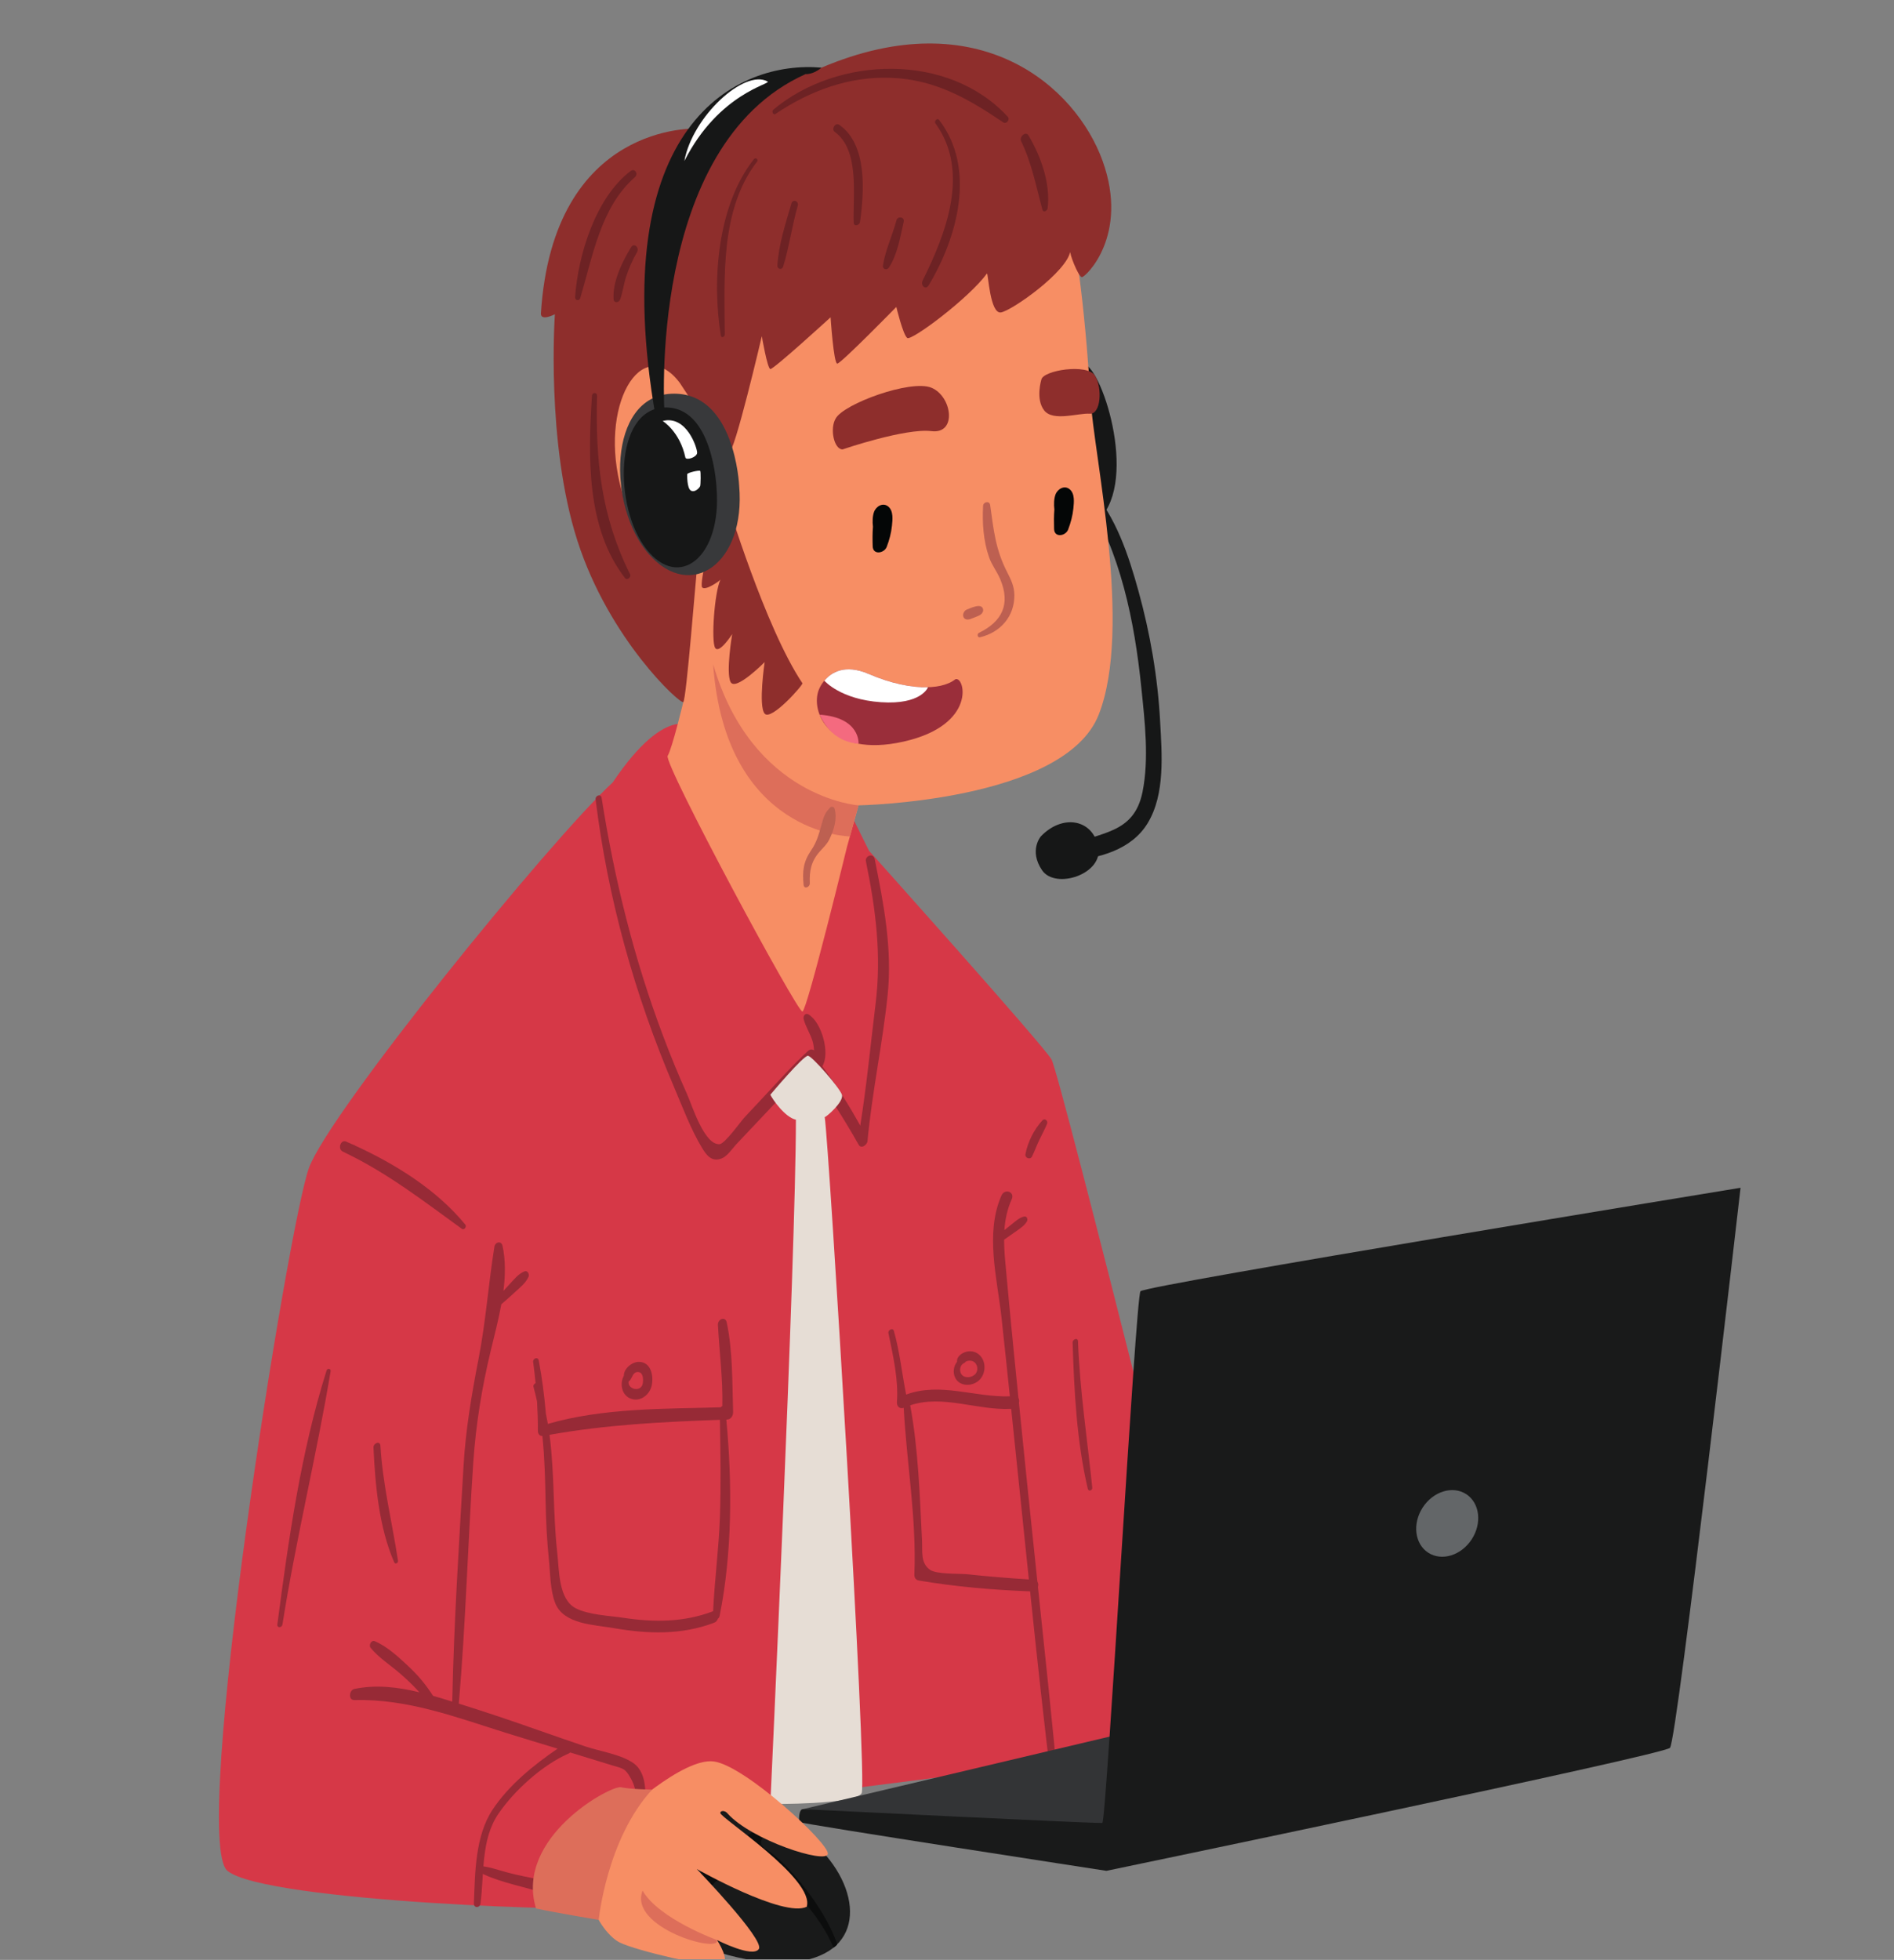 <svg xmlns="http://www.w3.org/2000/svg" xmlns:xlink="http://www.w3.org/1999/xlink" width="990" zoomAndPan="magnify" viewBox="0 0 742.5 768" height="1024" preserveAspectRatio="xMidYMid meet" version="1.0"><rect x="0" y="0" width="742.5" height="768" fill="#808080" stroke="none"/><defs><clipPath id="ae9ed7a732"><path d="M 313 465 L 682.5 465 L 682.5 734 L 313 734 Z M 313 465 " clip-rule="nonzero"/></clipPath><clipPath id="3bb8d31892"><path d="M 257 706 L 334 706 L 334 767.742 L 257 767.742 Z M 257 706 " clip-rule="nonzero"/></clipPath><clipPath id="2fd9617343"><path d="M 230 690 L 325 690 L 325 767.742 L 230 767.742 Z M 230 690 " clip-rule="nonzero"/></clipPath></defs><path fill="#d63847" d="M 273.359 285.742 C 272.645 285.129 261.91 274.395 240.195 306.602 C 215.383 329.504 129.25 435.66 121.137 457.609 C 113.027 479.559 74.375 720.891 89.168 733.102 C 103.961 745.32 236.617 749.613 240.914 747.227 C 245.207 744.844 271.988 710.012 271.719 709.055 C 271.453 708.102 480.457 683.293 479.984 680.43 C 479.504 677.566 415.562 420.871 412.223 415.145 C 408.879 409.422 340.648 333.332 340.648 333.332 L 328.938 309.699 L 273.359 285.742 " fill-opacity="1" fill-rule="nonzero"/><path fill="#972a36" d="M 211.23 736.453 C 207.113 735.586 203.062 734.875 198.984 733.77 C 195.414 732.801 191.848 731.527 188.156 731.176 C 187.188 731.086 186.465 732.836 187.379 733.344 C 193.91 736.949 202.57 738.715 209.691 740.75 C 212.191 741.461 213.648 736.965 211.23 736.453 " fill-opacity="1" fill-rule="nonzero"/><path fill="#972a36" d="M 248.469 691.012 C 243.734 687.512 234.938 686.215 229.34 684.312 C 223.035 682.172 216.75 679.992 210.469 677.785 C 200.344 674.227 190.133 670.773 179.867 667.582 C 182.59 636.152 183.402 604.508 185.543 573.035 C 186.559 558.145 188.902 543.762 192.391 529.25 C 193.77 523.531 195.402 517.348 196.539 511.086 C 198.387 509.477 200.242 507.887 202.031 506.207 C 203.941 504.418 206.121 502.75 207.203 500.316 C 207.617 499.383 206.852 497.711 205.637 498.184 C 203.219 499.121 201.582 501.32 199.828 503.152 C 198.984 504.039 198.168 504.945 197.352 505.855 C 198.117 499.828 198.227 493.824 197 488.18 C 196.543 486.078 194.117 486.656 193.816 488.551 C 191.469 503.184 190.453 517.852 187.602 532.492 C 184.871 546.523 182.543 560.309 181.711 574.609 C 179.93 605.238 177.934 636.105 177.293 666.789 C 175.785 666.328 174.277 665.852 172.766 665.402 C 171.77 665.105 170.77 664.82 169.766 664.535 C 167.051 660.27 163.891 656.465 160.168 652.996 C 156.273 649.367 151.852 645.203 146.914 643.105 C 145.562 642.531 144.461 644.676 145.266 645.676 C 148.402 649.547 152.891 652.375 156.652 655.617 C 159.383 657.969 161.992 660.469 164.418 663.129 C 156.023 661.105 147.391 660.035 138.871 661.844 C 136.871 662.27 136.465 666.246 138.871 666.184 C 159.922 665.672 178.621 672.859 198.441 679.07 C 205.141 681.168 211.867 683.188 218.59 685.223 C 209.078 691.738 199.461 699.543 193.113 709.117 C 186.246 719.484 186.262 733.855 185.77 745.836 C 185.691 747.785 188.129 747.727 188.367 745.918 C 189.879 734.234 188.477 720.965 195.332 710.832 C 201.562 701.621 212.797 691.52 222.898 687.148 C 223.145 687.039 223.34 686.891 223.504 686.715 C 224.418 686.996 225.336 687.27 226.25 687.551 C 230.879 688.98 235.508 690.414 240.145 691.82 C 244.254 693.07 245.031 692.801 247.32 696.926 C 249.914 701.594 249.473 705.633 249.039 710.887 C 248.828 713.488 252.285 713.414 252.508 710.992 C 253.098 704.617 254.207 695.254 248.469 691.012 " fill-opacity="1" fill-rule="nonzero"/><path fill="#972a36" d="M 342.91 336.648 C 342.402 334.109 339.008 335.301 339.469 337.559 C 343.324 356.332 345.613 374.203 343.25 393.379 C 341.301 409.184 339.766 425.316 337.242 441.086 C 332.785 433.035 327.879 425.211 322.371 417.836 C 322.383 417.82 322.398 417.816 322.41 417.797 C 325.5 412.613 322.102 400.531 316.93 397.504 C 315.703 396.777 314.77 398.184 315.051 399.316 C 315.828 402.465 317.824 405.23 318.668 408.418 C 318.934 409.422 319.055 410.504 319.141 411.602 C 318.48 411.141 317.586 411.062 316.754 411.832 C 310.605 417.508 305.016 423.805 299.293 429.91 C 296.82 432.535 294.363 435.164 291.91 437.801 C 290.352 439.477 284.18 448.219 282.09 448.355 C 276.059 448.75 271.285 433.066 269.387 428.852 C 266.059 421.449 262.973 413.93 260.102 406.34 C 248.641 376.062 240.848 344.617 235.855 312.648 C 235.582 310.883 233.301 311.719 233.492 313.273 C 238.266 352.062 248.832 389.93 264.191 425.855 C 267.609 433.844 270.805 442.57 275.328 450 C 277.176 453.02 279.211 455.402 282.945 453.93 C 285.195 453.047 287.07 450.062 288.652 448.395 C 292.355 444.469 296.074 440.559 299.77 436.621 C 305.633 430.387 311.629 424.23 317.191 417.715 C 323.965 427.848 330.648 437.934 336.621 448.59 C 337.617 450.379 339.945 448.613 340.082 447.164 C 341.863 428.016 345.992 409.066 347.977 389.918 C 349.859 371.828 346.461 354.324 342.91 336.648 " fill-opacity="1" fill-rule="nonzero"/><path fill="#e6ddd5" d="M 301.992 428.984 C 302.945 430.891 307.719 437.812 312.016 438.766 C 312.016 491.484 301.992 706.914 301.992 706.914 C 301.992 706.914 335.395 707.219 337.781 702.652 C 340.164 698.082 324.895 446.797 323.305 437.73 C 323.781 437.891 330.926 431.684 330.059 428.984 C 329.188 426.277 318.508 414.004 316.785 413.715 C 315.059 413.426 301.992 428.984 301.992 428.984 " fill-opacity="1" fill-rule="nonzero"/><path fill="#161717" d="M 454.793 282.551 C 453.859 265.316 450.91 248.227 446.309 231.594 C 442.363 217.355 437.531 202.738 427.676 191.418 C 426.203 189.727 424.152 192.207 425.168 193.828 C 439.32 216.328 444.789 243.484 447.449 269.637 C 448.785 282.68 450.512 297.328 447.91 310.281 C 444.527 327.125 431.121 325.754 418.656 331.738 C 416.574 332.734 416.336 337.59 419.305 337.344 C 430.82 336.391 443.586 333.012 449.922 322.559 C 456.875 311.078 455.484 295.348 454.793 282.551 " fill-opacity="1" fill-rule="nonzero"/><path fill="#161717" d="M 423.656 142.691 C 430.203 139.133 446.082 184.441 432.281 201.922 C 422.941 211.879 416.738 141.977 423.656 142.691 " fill-opacity="1" fill-rule="nonzero"/><path fill="#161717" d="M 408.031 327.758 C 408.031 327.758 403.258 333.246 408.508 341 C 413.758 348.75 432.902 342.492 430.52 331.637 C 428.133 320.781 416.324 319.051 408.031 327.758 " fill-opacity="1" fill-rule="nonzero"/><path fill="#f78e64" d="M 267.871 275.109 C 267.871 275.109 263.5 293.316 261.746 296.18 C 260 299.043 312.695 397.016 314.582 396.379 C 316.465 395.742 332.055 331.809 332.055 331.809 L 336.574 315.586 C 336.574 315.586 417.309 314.141 430.723 280.051 C 444.133 245.969 428.762 178.492 427.492 155.906 C 426.215 133.324 421.941 86.246 417.082 83.066 C 412.223 79.887 245.527 120.18 234.07 142.496 C 222.621 164.816 267.871 275.109 267.871 275.109 " fill-opacity="1" fill-rule="nonzero"/><path fill="#8e2e2c" d="M 266.547 150.102 C 266.547 150.102 283.719 176.434 285.766 177.297 C 287.816 178.16 298.652 131.73 298.652 131.73 C 298.652 131.73 300.801 144.379 301.992 144.613 C 303.188 144.852 325.613 124.336 325.613 124.336 C 325.613 124.336 326.805 142.523 328.238 142.496 C 329.668 142.465 351.383 120.281 351.383 120.281 C 351.383 120.281 354.008 131.254 355.676 132.445 C 357.344 133.637 379.773 116.941 386.93 107.16 C 387.406 107.16 388.121 123.145 392.414 122.426 C 396.711 121.711 418.426 106.445 419.617 98.336 C 418.902 98.57 422.719 108.594 424.152 108.594 C 425.582 108.594 442.758 92.266 432.262 63.094 C 421.766 33.922 383.84 0.254 322.039 26.512 C 281.234 42.031 273.297 50.402 273.297 50.402 C 273.297 50.402 216.816 47.52 212.043 122.902 C 212.043 126.004 217.531 123.145 217.531 123.145 C 217.531 123.145 213.949 173.242 226.359 211.887 C 238.766 250.535 266.68 276.066 267.871 275.109 C 269.062 274.156 272.793 226.141 273.297 222.328 C 273.805 218.52 253.32 225.793 243.777 192.48 C 234.23 159.168 251.617 130.059 266.547 150.102 " fill-opacity="1" fill-rule="nonzero"/><path fill="#8e2e2c" d="M 284.973 196.938 C 285.234 196.512 299.766 245.605 314.559 267.715 C 315.191 268.035 302.309 282.664 299.766 279.641 C 297.219 276.621 299.766 259.445 299.766 259.445 C 299.766 259.445 288.312 271.051 286.402 267.238 C 284.496 263.418 287.043 248.469 287.043 248.469 C 287.043 248.469 281.949 256.422 280.359 253.879 C 278.766 251.336 280.043 232.246 282.426 227.156 C 282.105 227.637 276.543 231.613 275.27 230.18 C 273.996 228.746 279.246 206.164 284.973 196.938 " fill-opacity="1" fill-rule="nonzero"/><path fill="#38393b" d="M 289.77 190.359 C 289.77 190.359 288.176 153.199 263.203 154.293 C 238.234 155.383 237.965 198.668 254.438 217.246 C 270.906 235.828 292.422 220.746 289.77 190.359 " fill-opacity="1" fill-rule="nonzero"/><path fill="#161717" d="M 280.918 191.469 C 280.918 191.469 279.676 158.719 260.215 159.684 C 240.758 160.645 240.551 198.789 253.383 215.168 C 266.219 231.543 282.988 218.246 280.918 191.469 " fill-opacity="1" fill-rule="nonzero"/><path fill="#ffffff" d="M 259.777 164.961 C 259.777 164.961 266.539 169.098 268.684 179.273 C 269.004 180.543 273.219 179.191 273.297 177.445 C 273.379 175.695 269.242 162.574 259.777 164.961 " fill-opacity="1" fill-rule="nonzero"/><path fill="#ffffff" d="M 269.398 185.875 C 269.398 185.875 269.242 191.285 270.832 192.234 C 272.422 193.191 274.293 191.082 274.492 190.449 C 274.688 189.812 274.77 184.879 274.492 184.523 C 274.211 184.164 269.402 185.164 269.398 185.875 " fill-opacity="1" fill-rule="nonzero"/><path fill="#161717" d="M 260.508 162.25 C 260.508 162.25 253.27 57.043 315.781 29.051 C 315.781 29.051 318.766 29.309 322.039 26.508 C 289.258 23.605 236.879 48.223 257.086 163.688 C 259.164 165.277 260.508 162.25 260.508 162.25 " fill-opacity="1" fill-rule="nonzero"/><path fill="#ffffff" d="M 300.895 31.922 C 302.664 32.883 281.859 36.348 268.289 63.094 C 271.469 45.598 291.828 26.992 300.895 31.922 " fill-opacity="1" fill-rule="nonzero"/><path fill="#9a2e3a" d="M 321.078 270.098 C 321.301 269.57 326.008 257.785 340.645 264.105 C 355.273 270.418 368.641 270.84 374.523 266.176 C 378.18 264.691 383.273 284.094 354.164 290.617 C 325.055 297.137 317.422 278.688 321.078 270.098 " fill-opacity="1" fill-rule="nonzero"/><path fill="#ffffff" d="M 340.645 264.133 C 331.09 260.004 325.781 263.598 323.176 266.738 C 323.219 266.785 329.48 274.082 345.336 275.164 C 361.242 276.25 363.785 269.324 363.785 269.324 C 363.785 269.324 363.766 269.316 363.762 269.312 C 357.312 269.488 349.199 267.824 340.645 264.133 " fill-opacity="1" fill-rule="nonzero"/><path fill="#f46a7f" d="M 336.57 291.434 C 336.57 291.434 337.426 281.176 321.301 280.051 C 324.82 287.594 330.188 290.895 336.57 291.434 " fill-opacity="1" fill-rule="nonzero"/><path fill="#8e2e2c" d="M 330.305 176.105 C 330.305 176.105 354.961 167.676 365.141 168.945 C 375.316 170.219 373.25 155.27 365.141 151.934 C 357.027 148.59 330.621 158.289 327.602 164.016 C 325.215 167.992 326.965 176.105 330.305 176.105 " fill-opacity="1" fill-rule="nonzero"/><path fill="#8e2e2c" d="M 408.242 148.746 C 408.242 148.746 405.859 156.383 409.359 160.836 C 412.859 165.289 422.719 161.789 427.176 162.109 C 431.629 162.426 432.238 151.918 429.227 147.152 C 426.219 142.387 408.945 145.078 408.242 148.746 " fill-opacity="1" fill-rule="nonzero"/><path fill="#bd6051" d="M 394.832 224.199 C 390.234 215.23 389.562 207.777 388.176 197.93 C 387.918 196.113 385.496 196.586 385.398 198.254 C 385.035 204.922 385.508 211.934 387.715 218.293 C 388.809 221.441 390.809 223.883 392.07 226.852 C 396.285 236.742 392.867 243.547 383.758 248 C 382.965 248.391 383.148 249.957 384.168 249.719 C 392.105 247.871 397.758 241.594 397.66 233.164 C 397.625 229.766 396.344 227.141 394.832 224.199 " fill-opacity="1" fill-rule="nonzero"/><path fill="#bd6051" d="M 385.418 238.863 C 384.969 236.027 380.43 238.344 379 238.875 C 377.969 239.262 377.277 240.688 377.684 241.719 C 378.156 242.898 379.438 242.945 380.453 242.555 C 381.66 242.09 382.895 241.664 384.055 241.082 C 384.809 240.707 385.559 239.77 385.418 238.863 " fill-opacity="1" fill-rule="nonzero"/><path fill="#040606" d="M 348.207 198.477 C 346.121 196.777 343.441 198.391 342.637 200.621 C 342.051 202.25 341.984 204.43 342.223 206.414 C 342.016 208.965 342.039 211.555 342.121 214.078 C 342.23 217.594 346.637 216.852 347.625 214.277 C 348.637 211.637 349.383 208.848 349.668 206.031 C 349.914 203.633 350.312 200.199 348.207 198.477 " fill-opacity="1" fill-rule="nonzero"/><path fill="#040606" d="M 419.324 191.707 C 417.238 190.008 414.562 191.617 413.758 193.848 C 413.172 195.48 413.105 197.656 413.344 199.645 C 413.133 202.195 413.16 204.785 413.234 207.305 C 413.352 210.824 417.762 210.074 418.742 207.504 C 419.754 204.867 420.5 202.074 420.789 199.258 C 421.031 196.863 421.43 193.422 419.324 191.707 " fill-opacity="1" fill-rule="nonzero"/><path fill="#dd6e5a" d="M 336.574 315.586 C 336.574 315.586 294.824 312.805 279.562 260.238 C 284.336 327.039 333.18 327.762 333.18 327.762 L 336.574 315.586 " fill-opacity="1" fill-rule="nonzero"/><path fill="#6d2224" d="M 395.098 45.785 C 371.812 20.434 328.359 21.883 303.176 42.961 C 302.414 43.598 303.055 45.297 304.059 44.621 C 317.531 35.551 332.832 29.867 349.258 30.488 C 366.504 31.141 379.402 38.57 393.309 47.957 C 394.535 48.777 396.055 46.828 395.098 45.785 " fill-opacity="1" fill-rule="nonzero"/><path fill="#6d2224" d="M 403.195 53.07 C 402.102 51.23 399.504 53.629 400.293 55.266 C 404.539 64.125 406.121 72.84 408.672 82.203 C 409.016 83.465 410.566 82.598 410.684 81.676 C 411.914 72.004 408.082 61.289 403.195 53.07 " fill-opacity="1" fill-rule="nonzero"/><path fill="#6d2224" d="M 368.16 47.008 C 367.395 46.008 366.082 47.484 366.734 48.379 C 380.355 67.184 370.906 91.441 361.672 109.984 C 360.773 111.785 362.844 113.824 364.051 111.82 C 375.387 93.023 382.77 65.953 368.16 47.008 " fill-opacity="1" fill-rule="nonzero"/><path fill="#6d2224" d="M 351.43 86.332 C 349.898 92.188 347.035 98.102 346.129 104.059 C 345.906 105.516 347.68 106.066 348.453 104.891 C 351.812 99.789 352.969 92.758 354.277 86.871 C 354.691 85.004 351.898 84.535 351.43 86.332 " fill-opacity="1" fill-rule="nonzero"/><path fill="#6d2224" d="M 295.512 62.422 C 281.371 80.242 278.988 109.746 282.59 131.461 C 282.785 132.652 284.133 132.027 284.129 131.051 C 284.016 108.73 282.316 82.133 296.75 63.383 C 297.426 62.508 296.238 61.508 295.512 62.422 " fill-opacity="1" fill-rule="nonzero"/><path fill="#6d2224" d="M 310.254 79.746 C 308.012 87.445 305.191 96.008 304.766 104.043 C 304.691 105.512 306.57 105.934 307.02 104.473 C 309.402 96.703 310.484 88.484 312.738 80.641 C 313.273 78.773 310.809 77.855 310.254 79.746 " fill-opacity="1" fill-rule="nonzero"/><path fill="#6d2224" d="M 329.035 48.938 C 327.449 47.84 325.793 50.629 327.25 51.691 C 337.121 58.875 334.316 76.707 334.672 87.215 C 334.73 88.945 336.969 88.312 337.16 86.926 C 338.785 75.254 340.109 56.625 329.035 48.938 " fill-opacity="1" fill-rule="nonzero"/><path fill="#6d2224" d="M 247.18 67.035 C 233.465 77.473 226.641 99.895 225.445 116.414 C 225.348 117.742 227.082 118.105 227.477 116.797 C 232.328 100.605 235.488 81.102 248.902 69.426 C 250.355 68.168 248.871 65.746 247.18 67.035 " fill-opacity="1" fill-rule="nonzero"/><path fill="#6d2224" d="M 247.355 96.938 C 243.879 102.715 240.086 110.367 240.547 117.289 C 240.652 118.887 242.645 118.621 243.098 117.379 C 244.176 114.422 244.516 111.238 245.516 108.238 C 246.609 104.945 248.023 101.793 249.734 98.773 C 250.754 96.977 248.535 94.973 247.355 96.938 " fill-opacity="1" fill-rule="nonzero"/><path fill="#6d2224" d="M 246.988 224.984 C 235.672 202.305 233.391 180.285 234.07 155.137 C 234.113 153.645 232.16 153.656 232.066 155.074 C 230.539 178.586 229.738 206.797 244.996 226.488 C 245.883 227.633 247.555 226.129 246.988 224.984 " fill-opacity="1" fill-rule="nonzero"/><path fill="#bd6051" d="M 327.152 316.836 C 326.922 316.047 325.891 315.953 325.371 316.488 C 323.852 318.059 323.16 319.359 322.531 321.484 C 321.23 325.891 320.594 329.398 317.945 333.277 C 314.918 337.707 314.508 341.426 315.031 346.738 C 315.215 348.602 317.535 347.668 317.469 346.094 C 317.27 341.273 318.004 337.477 321.324 333.727 C 322.789 332.074 324.168 330.879 325.148 328.875 C 326.941 325.211 328.305 320.82 327.152 316.836 " fill-opacity="1" fill-rule="nonzero"/><path fill="#972a36" d="M 379.301 616.898 C 376.004 616.543 367.102 617.012 364.488 615.078 C 360.805 612.355 361.68 607.871 361.465 603.734 C 360.566 586.129 360.035 568.051 356.828 550.688 C 369.566 546.371 383.277 552.777 396.41 552.074 C 397.305 560.738 398.199 569.402 399.102 578.066 C 400.523 591.68 401.926 605.297 403.336 618.914 C 395.316 618.395 387.293 617.762 379.301 616.898 Z M 406.902 621.855 C 407.109 621.137 407.066 620.363 406.688 619.801 C 405.449 608.113 404.219 596.422 403.02 584.734 C 401.824 573.066 400.629 561.398 399.449 549.73 C 399.605 549.047 399.555 548.352 399.258 547.844 C 398.605 541.387 397.949 534.938 397.316 528.48 C 396.332 518.473 395.379 508.453 394.453 498.438 C 394.062 494.195 393.637 489.969 393.629 485.793 C 395.137 484.742 396.648 483.699 398.141 482.621 C 399.727 481.48 401.508 480.398 402.539 478.703 C 403.051 477.859 402.648 476.453 401.473 476.711 C 399.609 477.113 398.074 478.598 396.609 479.746 C 395.645 480.496 394.699 481.266 393.746 482.035 C 394.027 477.93 394.84 473.883 396.629 469.922 C 397.941 467.016 393.871 465.582 392.594 468.477 C 386.094 483.234 390.93 500.91 392.613 516.25 C 393.742 526.547 394.824 536.855 395.895 547.16 C 382.008 547.605 368.629 541.527 355.238 546.473 C 353.559 538.152 352.762 529.754 350.418 521.512 C 350.02 520.105 348.035 521.18 348.285 522.395 C 350.066 531.059 352.285 540.57 351.621 549.457 C 351.496 551.105 352.742 552.223 354.277 551.668 C 355.457 573.438 359.336 595.051 358.453 616.922 C 358.398 618.18 358.957 619.125 360.246 619.344 C 374.648 621.789 389.238 623.012 403.828 623.59 C 406.539 649.629 409.332 675.656 412.559 701.633 C 412.785 703.453 415.121 702.578 414.977 700.996 C 412.492 674.598 409.691 648.23 406.902 621.855 " fill-opacity="1" fill-rule="nonzero"/><path fill="#972a36" d="M 282.227 594.496 C 281.793 606.828 280.145 619.078 279.555 631.379 C 279.539 631.383 279.523 631.383 279.508 631.391 C 268.098 635.75 256.336 635.758 244.387 633.949 C 238.852 633.117 230.809 632.832 225.727 630.223 C 218.848 626.691 219.215 615.066 218.473 608.562 C 216.742 593.438 217.449 577.523 215.426 562.246 C 237.656 558.281 259.695 557.156 282.23 556.371 C 282.434 569.082 282.672 581.793 282.227 594.496 Z M 287.395 553.262 C 287.039 541.586 287.293 529.746 284.914 518.254 C 284.375 515.648 281.324 516.906 281.445 519.168 C 282.016 529.82 283.414 540.324 283.176 550.992 C 282.938 551.074 282.699 551.242 282.516 551.469 C 260.098 552.098 236.441 551.703 214.777 557.969 C 214.543 556.605 214.281 555.246 213.992 553.895 C 213.398 546.934 212.52 540.027 211.219 533.141 C 210.91 531.508 208.809 532.266 209.012 533.727 C 209.391 536.504 209.699 539.273 209.969 542.043 C 209.465 542.152 208.965 542.824 209.141 543.457 C 209.66 545.352 210.121 547.242 210.527 549.133 C 210.758 552.938 210.895 556.754 210.863 560.605 C 210.855 561.75 211.434 562.762 212.625 562.699 C 213.516 571.227 213.727 579.812 213.895 588.551 C 214.043 596.133 214.406 603.684 215.191 611.223 C 215.742 616.535 215.668 623.164 217.66 628.191 C 220.957 636.516 232.934 636.668 240.539 637.98 C 253.926 640.297 267.176 640.754 280.031 635.848 C 280.73 635.578 281.195 634.977 281.438 634.293 C 281.75 634.059 282.012 633.703 282.109 633.207 C 287.066 608.758 287.094 581.324 284.742 556.285 C 284.82 556.281 284.895 556.277 284.973 556.273 C 286.594 556.219 287.441 554.742 287.395 553.262 " fill-opacity="1" fill-rule="nonzero"/><path fill="#972a36" d="M 252.02 541.906 C 251.492 545.875 245.875 544.41 246.449 541.309 C 246.664 541.195 246.863 541.031 247.004 540.855 C 247.891 539.699 248.168 537.672 249.969 537.637 C 252.148 537.586 252.23 540.328 252.02 541.906 Z M 250.688 533.66 C 247.879 533.516 244.52 536.238 244.562 539.121 C 242.945 542.016 243.609 546.375 246.852 547.898 C 250.719 549.711 254.711 546.68 255.504 542.891 C 256.27 539.207 255.305 533.891 250.688 533.66 " fill-opacity="1" fill-rule="nonzero"/><path fill="#972a36" d="M 382.285 538.496 C 380.988 539.816 378.328 540.215 377.035 538.676 C 376.051 537.508 376.211 535.445 377.379 534.477 C 377.422 534.441 377.465 534.414 377.504 534.387 C 377.652 534.277 377.809 534.172 377.992 534.105 C 378.227 534.012 378.402 533.832 378.539 533.625 C 378.594 533.59 378.645 533.547 378.711 533.512 C 379.527 533.086 380.664 533.066 381.492 533.48 C 383.32 534.395 383.691 537.07 382.285 538.496 Z M 383.574 530.613 C 382.039 529.422 380.031 529.23 378.23 529.883 C 376.621 530.469 374.996 531.844 375.176 533.621 C 373.84 535.301 373.477 537.793 374.406 539.785 C 376.117 543.422 381.082 543.375 383.781 540.922 C 386.672 538.301 386.754 533.082 383.574 530.613 " fill-opacity="1" fill-rule="nonzero"/><path fill="#972a36" d="M 182.406 479.863 C 171.281 466.297 155.258 456.293 139.301 448.957 C 139.094 448.777 138.852 448.633 138.527 448.582 C 138.234 448.453 137.938 448.332 137.645 448.211 C 136.992 447.914 136.336 447.621 135.684 447.336 C 133.551 446.406 132.289 450.184 134.293 451.207 C 134.762 451.445 135.09 451.613 135.363 451.742 C 152.164 459.844 166.027 470.648 181.047 481.516 C 181.984 482.195 183.074 480.672 182.406 479.863 " fill-opacity="1" fill-rule="nonzero"/><path fill="#972a36" d="M 408.684 438.996 C 405.406 442.492 402.902 447.512 402 452.254 C 401.711 453.785 403.859 454.613 404.578 453.176 C 405.637 451.074 406.402 448.84 407.434 446.723 C 408.477 444.582 409.559 442.559 410.477 440.367 C 410.941 439.262 409.621 438 408.684 438.996 " fill-opacity="1" fill-rule="nonzero"/><path fill="#972a36" d="M 128.031 537.023 C 117.926 569.059 113.109 603.293 108.727 636.508 C 108.527 638.02 110.516 637.941 110.73 636.57 C 115.98 603.266 124.062 570.531 129.617 537.32 C 129.793 536.258 128.34 536.043 128.031 537.023 " fill-opacity="1" fill-rule="nonzero"/><path fill="#972a36" d="M 149.137 566.516 C 149.012 564.457 146.328 565.461 146.414 567.234 C 147.105 582.066 148.566 598.426 154.539 612.207 C 154.949 613.148 156.16 612.457 156.031 611.59 C 153.723 596.43 150.051 581.922 149.137 566.516 " fill-opacity="1" fill-rule="nonzero"/><path fill="#972a36" d="M 422.602 525.57 C 422.543 523.977 420.453 524.75 420.496 526.125 C 421.094 545.129 422.098 564.793 426.43 583.359 C 426.73 584.66 428.324 584.074 428.199 582.895 C 426.207 563.727 423.336 544.871 422.602 525.57 " fill-opacity="1" fill-rule="nonzero"/><path fill="#333436" d="M 314.77 708.93 L 464.754 673.465 L 449.961 723.559 L 314.77 708.93 " fill-opacity="1" fill-rule="nonzero"/><g clip-path="url(#ae9ed7a732)"><path fill="#191a1a" d="M 314.77 708.93 C 314.77 708.93 430.551 714.656 432.141 714.34 C 433.734 714.016 445.184 508.375 447.09 505.992 C 449.008 503.605 682.344 465.438 682.344 465.438 C 682.344 465.438 657.531 682.051 654.668 684.914 C 651.805 687.777 433.734 733.102 433.734 733.102 C 433.734 733.102 314.02 714.699 313.516 714.016 C 313.012 713.34 313.172 708.852 314.77 708.93 " fill-opacity="1" fill-rule="nonzero"/></g><path fill="#636668" d="M 576.945 603.211 C 572.824 609.539 565.188 611.879 559.887 608.43 C 554.582 604.977 553.629 597.051 557.746 590.719 C 561.871 584.387 569.504 582.051 574.805 585.5 C 580.109 588.949 581.066 596.879 576.945 603.211 " fill-opacity="1" fill-rule="nonzero"/><g clip-path="url(#3bb8d31892)"><path fill="#191a1a" d="M 275.219 762.766 C 275.219 762.766 304.805 775.012 323.254 765.469 C 341.707 755.926 333.277 728.73 308.465 714.414 C 283.648 700.102 269.176 707.738 260.109 724.914 C 251.043 742.09 266.645 759.879 275.219 762.766 " fill-opacity="1" fill-rule="nonzero"/></g><path fill="#0c0d0d" d="M 301.859 733.023 C 302.5 733.742 318.777 744.664 326.781 763.18 C 326.801 763.164 327.934 762.477 328.199 761.902 C 323.574 747.656 308.066 729.285 300.668 724.914 C 293.273 720.539 305.758 716.168 305.758 716.168 L 300.828 714.18 C 300.828 714.18 272.992 731.129 271.719 738.68 C 271.641 738.672 275.934 742.883 275.934 742.566 C 275.934 742.25 288.5 728.172 292 727.855 C 295.5 727.535 301.859 733.023 301.859 733.023 " fill-opacity="1" fill-rule="nonzero"/><g clip-path="url(#2fd9617343)"><path fill="#f78e64" d="M 242.93 711.871 C 243.262 711.531 267.582 688.652 279.832 690.242 C 292.078 691.832 325.324 722.527 324.531 726.504 C 323.734 730.48 294.586 721.098 285.203 710.602 C 284.285 709.41 282.414 709.367 282.379 710.441 C 282.312 712.238 319.598 736.363 316.258 747.18 C 307.191 751.633 273.148 732.387 273.148 732.387 C 273.148 732.387 299.875 760.062 297.488 763.723 C 295.102 767.375 281.102 760.223 281.102 760.223 C 281.102 760.223 286.992 769.129 282.539 770.082 C 278.082 771.035 249.77 764.516 242.93 761.176 C 236.09 757.836 219.391 735.887 242.93 711.871 " fill-opacity="1" fill-rule="nonzero"/></g><path fill="#dd6e5a" d="M 281.102 760.223 C 281.102 760.223 258.242 751.949 251.914 740.855 C 246.191 755.289 282.496 765.75 281.102 760.223 " fill-opacity="1" fill-rule="nonzero"/><path fill="#dd6e5a" d="M 255.648 701.27 C 255.648 701.27 247.352 701.184 243.418 700.348 C 239.48 699.512 201.664 719.984 210.133 747.859 C 218.367 749.613 234.711 752.332 234.711 752.332 C 234.711 752.332 237.816 720.672 255.648 701.27 " fill-opacity="1" fill-rule="nonzero"/></svg>